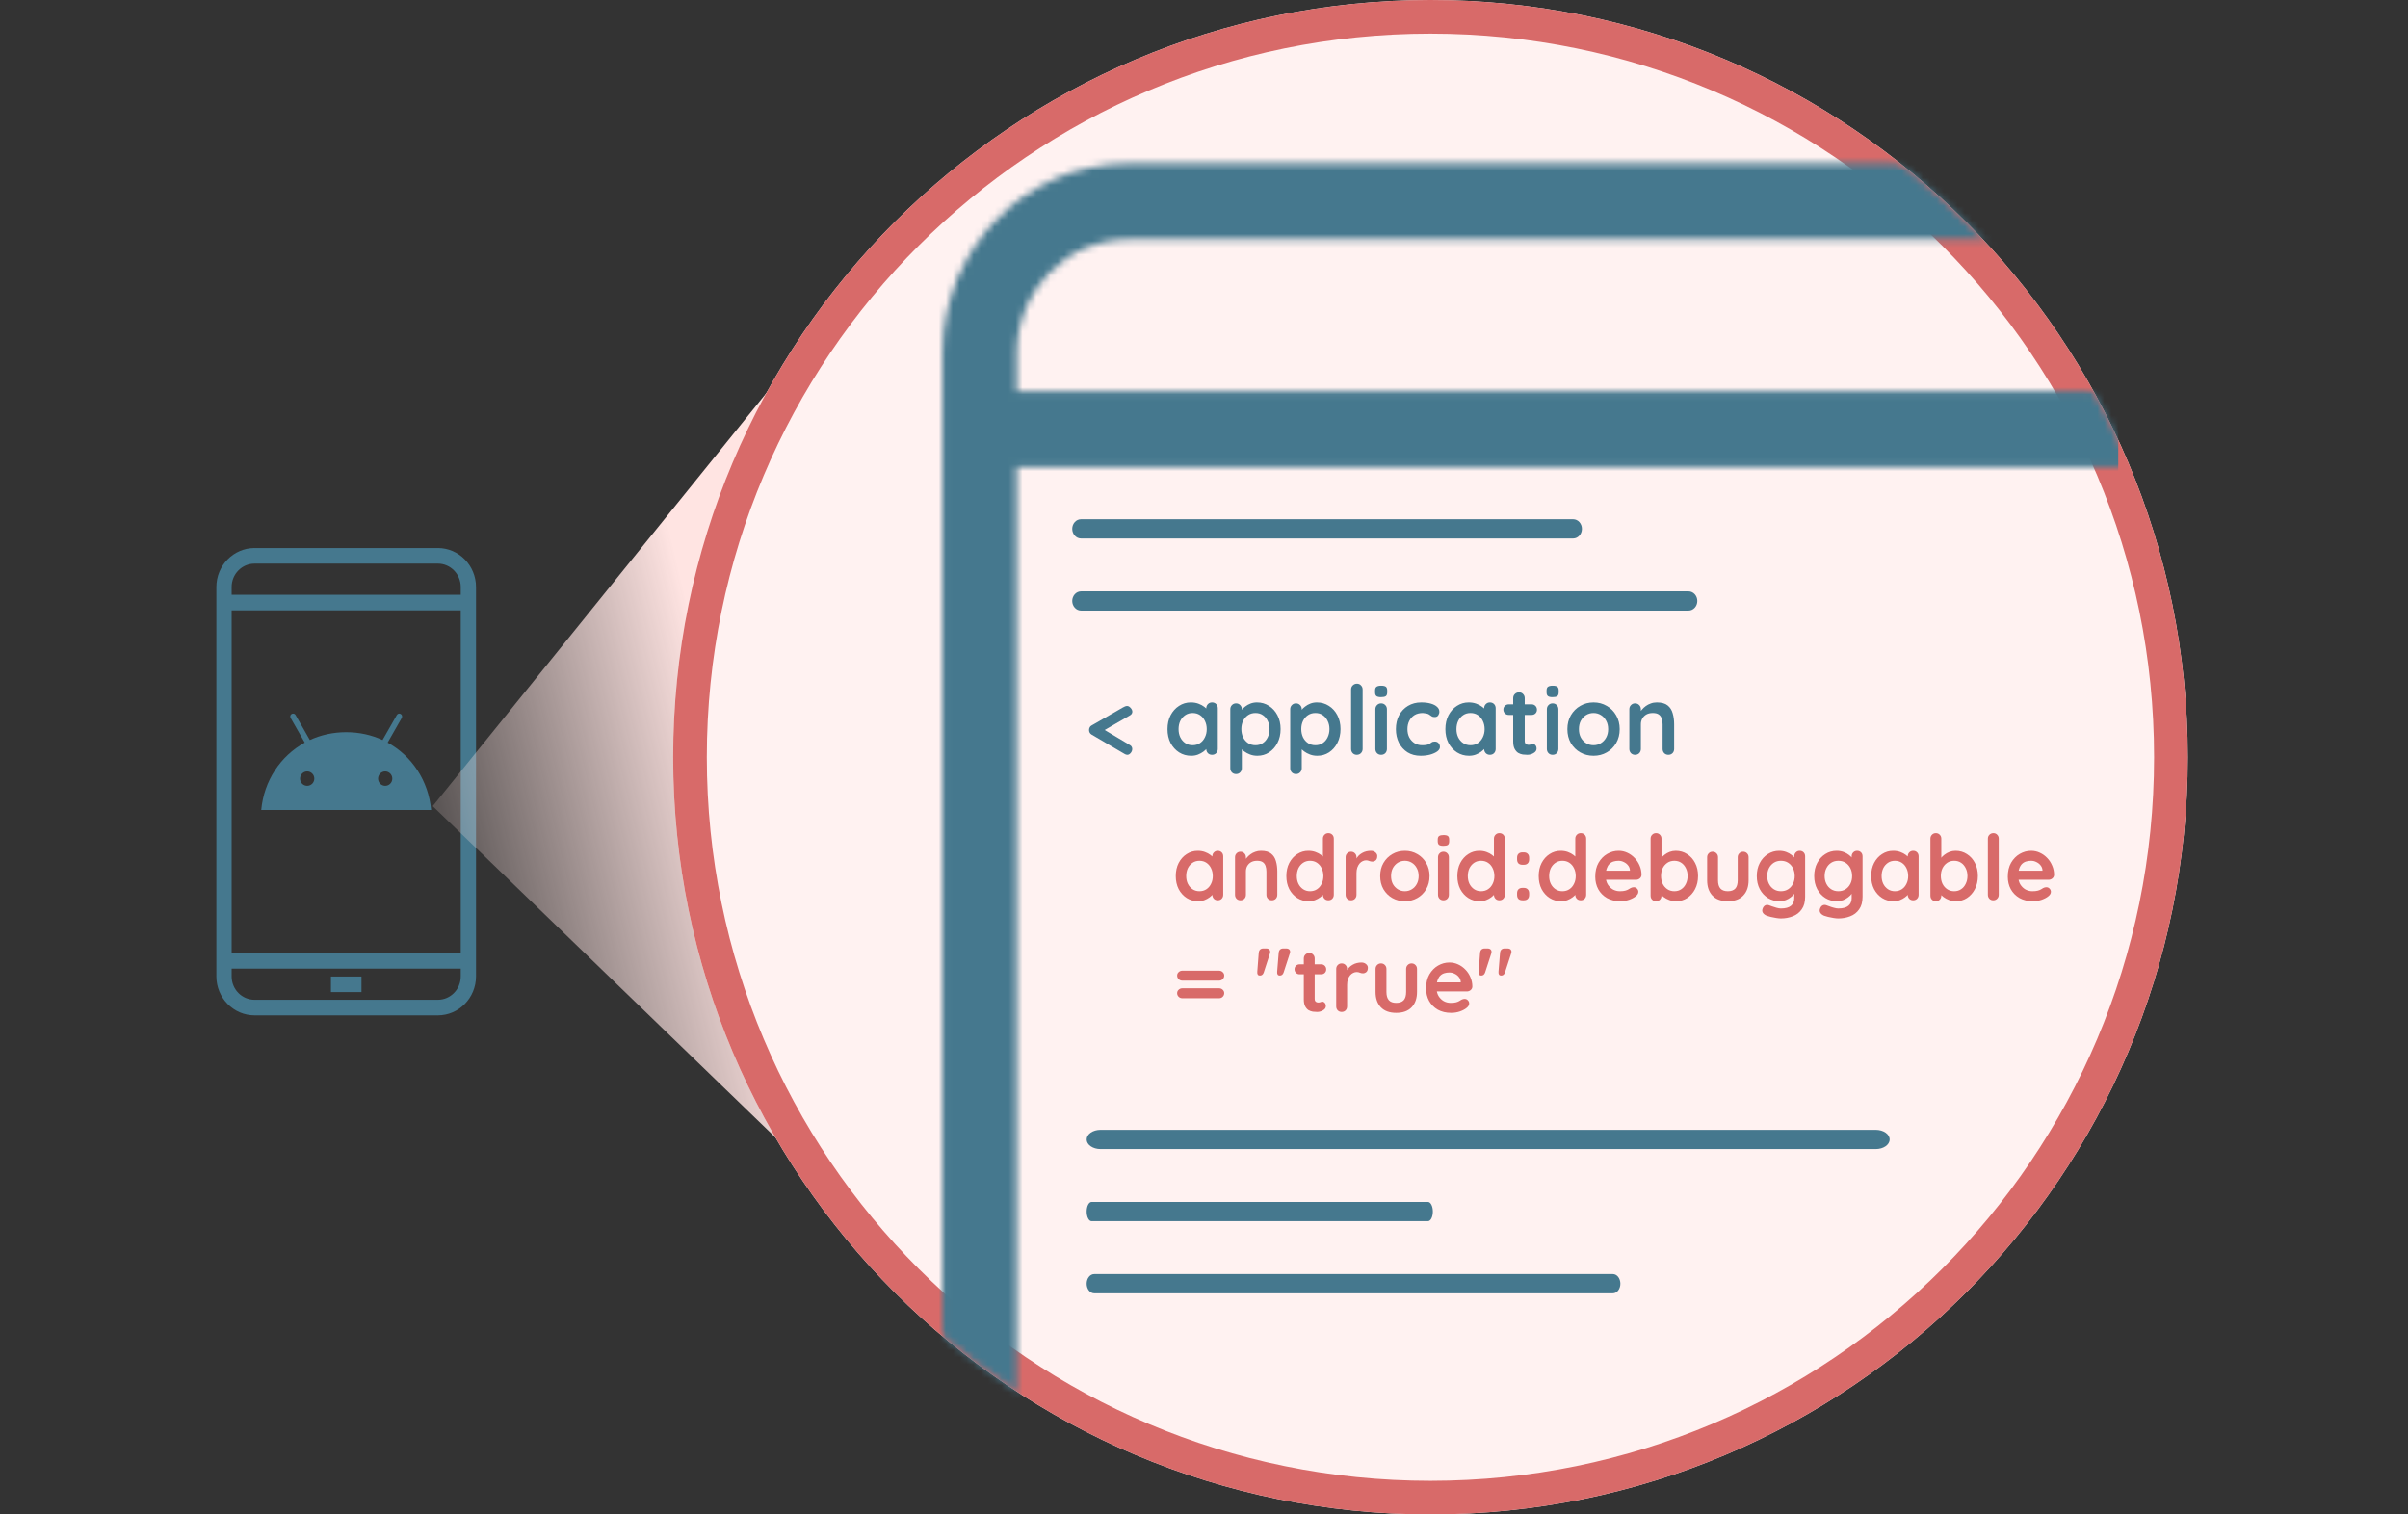 <svg width="345" height="217" viewBox="0 0 345 217" fill="none" xmlns="http://www.w3.org/2000/svg">
<rect x="0" y="0" width="345" height="217" fill="#333333" stroke="none"/>
<path d="M62.729 78.527H36.471C33.451 78.531 31.004 81.027 31 84.107V139.907C31.004 142.987 33.451 145.484 36.471 145.487H62.729C65.749 145.484 68.196 142.987 68.2 139.907V84.107C68.196 81.027 65.749 78.531 62.729 78.527ZM66.012 139.907C66.012 141.756 64.542 143.255 62.729 143.255H36.471C34.658 143.255 33.188 141.756 33.188 139.907V138.791H66.012V139.907ZM66.012 136.559H33.188V87.455H66.012V136.559ZM66.012 85.223H33.188V84.107C33.188 82.258 34.658 80.759 36.471 80.759H62.729C64.542 80.759 66.012 82.258 66.012 84.107V85.223Z" fill="#45788E"/>
<path d="M51.789 139.922H47.413V142.154H51.789V139.922Z" fill="#45788E"/>
<path d="M55.539 106.407L57.559 102.868C57.673 102.67 57.604 102.418 57.41 102.302C57.217 102.187 56.965 102.254 56.854 102.453L54.808 106.037C53.247 105.316 51.49 104.914 49.6 104.914C47.711 104.914 45.954 105.316 44.393 106.037L42.347 102.453C42.233 102.254 41.984 102.187 41.788 102.302C41.592 102.418 41.526 102.67 41.639 102.868L43.659 106.407C40.177 108.316 37.818 111.882 37.428 116.057H61.773C61.383 111.882 59.024 108.316 55.539 106.407ZM44.011 112.598C43.447 112.598 42.991 112.134 42.991 111.566C42.991 110.995 43.45 110.534 44.011 110.534C44.576 110.534 45.032 110.997 45.032 111.566C45.034 112.134 44.576 112.598 44.011 112.598ZM55.187 112.598C54.622 112.598 54.167 112.134 54.167 111.566C54.167 110.995 54.625 110.534 55.187 110.534C55.751 110.534 56.207 110.997 56.207 111.566C56.21 112.134 55.751 112.598 55.187 112.598Z" fill="#45788E"/>
<path d="M110.775 55.109L62 115.508L117.8 169.465L110.775 55.109Z" fill="url(#paint0_linear)"/>
<path d="M313.444 108.5C313.444 168.423 264.867 217 204.944 217C145.022 217 96.445 168.423 96.445 108.5C96.445 48.577 145.022 0 204.944 0C264.867 0 313.444 48.577 313.444 108.5Z" fill="#FFF2F1"/>
<path fill-rule="evenodd" clip-rule="evenodd" d="M204.944 212.178C262.204 212.178 308.622 165.76 308.622 108.5C308.622 51.24 262.204 4.822 204.944 4.822C147.685 4.822 101.267 51.24 101.267 108.5C101.267 165.76 147.685 212.178 204.944 212.178ZM204.944 217C264.867 217 313.444 168.423 313.444 108.5C313.444 48.577 264.867 0 204.944 0C145.022 0 96.445 48.577 96.445 108.5C96.445 168.423 145.022 217 204.944 217Z" fill="#D86A69"/>
<mask id="mask0" mask-type="alpha" maskUnits="userSpaceOnUse" x="96" y="0" width="218" height="217">
<circle cx="204.944" cy="108.5" r="103.5" fill="#E1EFF4" stroke="#45788E" stroke-width="10"/>
</mask>
<g mask="url(#mask0)">
<path d="M268.75 161.891H157.673C156.578 161.891 155.689 162.507 155.689 163.268C155.689 164.029 156.578 164.646 157.673 164.646H268.75C269.846 164.646 270.734 164.029 270.734 163.268C270.734 162.507 269.846 161.891 268.75 161.891Z" fill="#45788E"/>
<path d="M231.074 182.559H156.772C156.174 182.559 155.689 183.175 155.689 183.936C155.689 184.697 156.174 185.314 156.772 185.314H231.074C231.672 185.314 232.156 184.697 232.156 183.936C232.156 183.175 231.672 182.559 231.074 182.559Z" fill="#45788E"/>
<path d="M204.588 172.223H156.391C156.004 172.223 155.689 172.84 155.689 173.6C155.689 174.361 156.004 174.978 156.391 174.978H204.588C204.975 174.978 205.289 174.361 205.289 173.6C205.289 172.84 204.975 172.223 204.588 172.223Z" fill="#45788E"/>
<path d="M225.386 74.402H154.881C154.186 74.402 153.622 75.019 153.622 75.78C153.622 76.541 154.186 77.158 154.881 77.158H225.386C226.081 77.158 226.645 76.541 226.645 75.78C226.645 75.019 226.081 74.402 225.386 74.402Z" fill="#45788E"/>
<path d="M241.911 84.734H154.89C154.19 84.734 153.622 85.351 153.622 86.112C153.622 86.873 154.19 87.49 154.89 87.49H241.911C242.61 87.49 243.178 86.873 243.178 86.112C243.178 85.351 242.61 84.734 241.911 84.734Z" fill="#45788E"/>
<path d="M161.531 108.156C161.43 108.156 161.32 108.129 161.2 108.074C161.09 108.01 160.97 107.941 160.842 107.867L156.364 105.236C156.254 105.162 156.171 105.07 156.116 104.96C156.061 104.841 156.033 104.721 156.033 104.602C156.033 104.473 156.061 104.354 156.116 104.244C156.171 104.124 156.254 104.032 156.364 103.968L160.842 101.392C160.961 101.318 161.072 101.263 161.173 101.226C161.283 101.18 161.384 101.157 161.476 101.157C161.659 101.157 161.829 101.249 161.985 101.433C162.151 101.607 162.233 101.791 162.233 101.984C162.233 102.076 162.206 102.168 162.151 102.26C162.105 102.342 162.031 102.416 161.93 102.48L157.149 105.249L157.053 103.872L161.917 106.779C162.027 106.843 162.105 106.926 162.151 107.027C162.197 107.119 162.22 107.215 162.22 107.316C162.22 107.536 162.142 107.734 161.985 107.908C161.838 108.074 161.687 108.156 161.531 108.156Z" fill="#45788E"/>
<path d="M173.651 100.648C173.889 100.648 174.087 100.726 174.243 100.882C174.399 101.038 174.477 101.24 174.477 101.488V107.316C174.477 107.555 174.399 107.757 174.243 107.922C174.087 108.078 173.889 108.156 173.651 108.156C173.412 108.156 173.214 108.078 173.058 107.922C172.902 107.757 172.824 107.555 172.824 107.316V106.641L173.127 106.765C173.127 106.884 173.063 107.031 172.934 107.206C172.806 107.371 172.631 107.536 172.411 107.702C172.19 107.867 171.928 108.01 171.625 108.129C171.331 108.239 171.01 108.294 170.661 108.294C170.027 108.294 169.453 108.134 168.939 107.812C168.424 107.481 168.015 107.031 167.712 106.462C167.418 105.883 167.271 105.222 167.271 104.478C167.271 103.725 167.418 103.063 167.712 102.494C168.015 101.915 168.42 101.465 168.925 101.144C169.43 100.813 169.99 100.648 170.606 100.648C171.001 100.648 171.363 100.707 171.694 100.827C172.025 100.946 172.31 101.098 172.548 101.281C172.796 101.465 172.985 101.653 173.113 101.846C173.251 102.03 173.32 102.186 173.32 102.315L172.824 102.494V101.488C172.824 101.249 172.902 101.052 173.058 100.896C173.214 100.73 173.412 100.648 173.651 100.648ZM170.867 106.779C171.272 106.779 171.625 106.678 171.928 106.476C172.231 106.274 172.466 105.998 172.631 105.649C172.806 105.3 172.893 104.91 172.893 104.478C172.893 104.037 172.806 103.642 172.631 103.293C172.466 102.944 172.231 102.668 171.928 102.466C171.625 102.264 171.272 102.163 170.867 102.163C170.473 102.163 170.123 102.264 169.82 102.466C169.517 102.668 169.278 102.944 169.104 103.293C168.939 103.642 168.856 104.037 168.856 104.478C168.856 104.91 168.939 105.3 169.104 105.649C169.278 105.998 169.517 106.274 169.82 106.476C170.123 106.678 170.473 106.779 170.867 106.779Z" fill="#45788E"/>
<path d="M180.085 100.648C180.728 100.648 181.302 100.813 181.808 101.144C182.322 101.465 182.726 101.911 183.02 102.48C183.323 103.05 183.475 103.711 183.475 104.464C183.475 105.217 183.323 105.883 183.02 106.462C182.726 107.031 182.327 107.481 181.821 107.812C181.325 108.134 180.765 108.294 180.141 108.294C179.773 108.294 179.429 108.235 179.107 108.115C178.786 107.996 178.501 107.844 178.253 107.66C178.014 107.477 177.826 107.293 177.688 107.109C177.56 106.916 177.495 106.756 177.495 106.627L177.922 106.448V110.072C177.922 110.31 177.844 110.508 177.688 110.664C177.532 110.829 177.335 110.912 177.096 110.912C176.857 110.912 176.659 110.834 176.503 110.678C176.347 110.522 176.269 110.32 176.269 110.072V101.626C176.269 101.387 176.347 101.19 176.503 101.033C176.659 100.868 176.857 100.785 177.096 100.785C177.335 100.785 177.532 100.868 177.688 101.033C177.844 101.19 177.922 101.387 177.922 101.626V102.301L177.688 102.177C177.688 102.058 177.752 101.915 177.881 101.75C178.01 101.575 178.184 101.405 178.405 101.24C178.625 101.066 178.878 100.923 179.162 100.813C179.456 100.703 179.764 100.648 180.085 100.648ZM179.879 102.163C179.475 102.163 179.121 102.264 178.818 102.466C178.515 102.668 178.276 102.944 178.101 103.293C177.936 103.633 177.853 104.023 177.853 104.464C177.853 104.896 177.936 105.291 178.101 105.649C178.276 105.998 178.515 106.274 178.818 106.476C179.121 106.678 179.475 106.779 179.879 106.779C180.283 106.779 180.632 106.678 180.926 106.476C181.229 106.274 181.463 105.998 181.629 105.649C181.803 105.291 181.89 104.896 181.89 104.464C181.89 104.023 181.803 103.633 181.629 103.293C181.463 102.944 181.229 102.668 180.926 102.466C180.632 102.264 180.283 102.163 179.879 102.163Z" fill="#45788E"/>
<path d="M188.67 100.648C189.313 100.648 189.887 100.813 190.392 101.144C190.906 101.465 191.31 101.911 191.604 102.48C191.907 103.05 192.059 103.711 192.059 104.464C192.059 105.217 191.907 105.883 191.604 106.462C191.31 107.031 190.911 107.481 190.406 107.812C189.91 108.134 189.349 108.294 188.725 108.294C188.357 108.294 188.013 108.235 187.691 108.115C187.37 107.996 187.085 107.844 186.837 107.66C186.598 107.477 186.41 107.293 186.272 107.109C186.144 106.916 186.079 106.756 186.079 106.627L186.507 106.448V110.072C186.507 110.31 186.428 110.508 186.272 110.664C186.116 110.829 185.919 110.912 185.68 110.912C185.441 110.912 185.244 110.834 185.087 110.678C184.931 110.522 184.853 110.32 184.853 110.072V101.626C184.853 101.387 184.931 101.19 185.087 101.033C185.244 100.868 185.441 100.785 185.68 100.785C185.919 100.785 186.116 100.868 186.272 101.033C186.428 101.19 186.507 101.387 186.507 101.626V102.301L186.272 102.177C186.272 102.058 186.337 101.915 186.465 101.75C186.594 101.575 186.768 101.405 186.989 101.24C187.209 101.066 187.462 100.923 187.747 100.813C188.04 100.703 188.348 100.648 188.67 100.648ZM188.463 102.163C188.059 102.163 187.705 102.264 187.402 102.466C187.099 102.668 186.86 102.944 186.686 103.293C186.52 103.633 186.438 104.023 186.438 104.464C186.438 104.896 186.52 105.291 186.686 105.649C186.86 105.998 187.099 106.274 187.402 106.476C187.705 106.678 188.059 106.779 188.463 106.779C188.867 106.779 189.216 106.678 189.51 106.476C189.813 106.274 190.047 105.998 190.213 105.649C190.387 105.291 190.475 104.896 190.475 104.464C190.475 104.023 190.387 103.633 190.213 103.293C190.047 102.944 189.813 102.668 189.51 102.466C189.216 102.264 188.867 102.163 188.463 102.163Z" fill="#45788E"/>
<path d="M195.229 107.316C195.229 107.555 195.146 107.757 194.981 107.922C194.824 108.078 194.627 108.156 194.388 108.156C194.158 108.156 193.966 108.078 193.809 107.922C193.653 107.757 193.575 107.555 193.575 107.316V98.801C193.575 98.563 193.653 98.365 193.809 98.209C193.975 98.044 194.177 97.961 194.416 97.961C194.654 97.961 194.847 98.044 194.994 98.209C195.15 98.365 195.229 98.563 195.229 98.801V107.316Z" fill="#45788E"/>
<path d="M198.708 107.316C198.708 107.555 198.63 107.757 198.474 107.922C198.317 108.078 198.12 108.156 197.881 108.156C197.642 108.156 197.445 108.078 197.289 107.922C197.133 107.757 197.055 107.555 197.055 107.316V101.626C197.055 101.387 197.133 101.19 197.289 101.033C197.445 100.868 197.642 100.785 197.881 100.785C198.12 100.785 198.317 100.868 198.474 101.033C198.63 101.19 198.708 101.387 198.708 101.626V107.316ZM197.867 99.89C197.555 99.89 197.335 99.839 197.206 99.738C197.077 99.637 197.013 99.458 197.013 99.201V98.939C197.013 98.673 197.082 98.494 197.22 98.402C197.367 98.301 197.587 98.25 197.881 98.25C198.203 98.25 198.428 98.301 198.556 98.402C198.685 98.503 198.749 98.682 198.749 98.939V99.201C198.749 99.467 198.68 99.651 198.543 99.752C198.405 99.844 198.18 99.89 197.867 99.89Z" fill="#45788E"/>
<path d="M203.617 100.648C204.141 100.648 204.595 100.703 204.981 100.813C205.376 100.923 205.679 101.079 205.891 101.281C206.111 101.474 206.221 101.708 206.221 101.984C206.221 102.168 206.166 102.342 206.056 102.508C205.946 102.664 205.785 102.742 205.574 102.742C205.427 102.742 205.303 102.723 205.202 102.687C205.11 102.641 205.027 102.586 204.954 102.521C204.88 102.457 204.793 102.397 204.692 102.342C204.6 102.287 204.458 102.246 204.265 102.218C204.081 102.182 203.943 102.163 203.851 102.163C203.383 102.163 202.983 102.264 202.653 102.466C202.331 102.668 202.083 102.944 201.909 103.293C201.734 103.633 201.647 104.028 201.647 104.478C201.647 104.919 201.734 105.314 201.909 105.663C202.093 106.003 202.341 106.274 202.653 106.476C202.974 106.678 203.342 106.779 203.755 106.779C203.985 106.779 204.182 106.765 204.347 106.737C204.513 106.71 204.651 106.668 204.761 106.613C204.889 106.54 205.004 106.462 205.105 106.379C205.206 106.296 205.358 106.255 205.56 106.255C205.799 106.255 205.982 106.333 206.111 106.489C206.24 106.636 206.304 106.82 206.304 107.04C206.304 107.27 206.175 107.481 205.918 107.674C205.661 107.858 205.321 108.01 204.899 108.129C204.485 108.239 204.035 108.294 203.548 108.294C202.823 108.294 202.194 108.129 201.661 107.798C201.128 107.458 200.715 106.999 200.421 106.42C200.136 105.842 199.994 105.194 199.994 104.478C199.994 103.725 200.145 103.063 200.448 102.494C200.761 101.915 201.188 101.465 201.73 101.144C202.281 100.813 202.91 100.648 203.617 100.648Z" fill="#45788E"/>
<path d="M213.464 100.648C213.702 100.648 213.9 100.726 214.056 100.882C214.212 101.038 214.29 101.24 214.29 101.488V107.316C214.29 107.555 214.212 107.757 214.056 107.922C213.9 108.078 213.702 108.156 213.464 108.156C213.225 108.156 213.027 108.078 212.871 107.922C212.715 107.757 212.637 107.555 212.637 107.316V106.641L212.94 106.765C212.94 106.884 212.876 107.031 212.747 107.206C212.618 107.371 212.444 107.536 212.224 107.702C212.003 107.867 211.741 108.01 211.438 108.129C211.144 108.239 210.823 108.294 210.474 108.294C209.84 108.294 209.266 108.134 208.752 107.812C208.237 107.481 207.828 107.031 207.525 106.462C207.231 105.883 207.084 105.222 207.084 104.478C207.084 103.725 207.231 103.063 207.525 102.494C207.828 101.915 208.233 101.465 208.738 101.144C209.243 100.813 209.803 100.648 210.419 100.648C210.814 100.648 211.176 100.707 211.507 100.827C211.838 100.946 212.122 101.098 212.361 101.281C212.609 101.465 212.798 101.653 212.926 101.846C213.064 102.03 213.133 102.186 213.133 102.315L212.637 102.494V101.488C212.637 101.249 212.715 101.052 212.871 100.896C213.027 100.73 213.225 100.648 213.464 100.648ZM210.68 106.779C211.085 106.779 211.438 106.678 211.741 106.476C212.044 106.274 212.279 105.998 212.444 105.649C212.618 105.3 212.706 104.91 212.706 104.478C212.706 104.037 212.618 103.642 212.444 103.293C212.279 102.944 212.044 102.668 211.741 102.466C211.438 102.264 211.085 102.163 210.68 102.163C210.285 102.163 209.936 102.264 209.633 102.466C209.33 102.668 209.091 102.944 208.917 103.293C208.752 103.642 208.669 104.037 208.669 104.478C208.669 104.91 208.752 105.3 208.917 105.649C209.091 105.998 209.33 106.274 209.633 106.476C209.936 106.678 210.285 106.779 210.68 106.779Z" fill="#45788E"/>
<path d="M216.165 100.923H219.43C219.65 100.923 219.834 100.997 219.981 101.144C220.128 101.291 220.202 101.474 220.202 101.695C220.202 101.906 220.128 102.085 219.981 102.232C219.834 102.37 219.65 102.439 219.43 102.439H216.165C215.944 102.439 215.76 102.365 215.614 102.218C215.467 102.071 215.393 101.888 215.393 101.667C215.393 101.456 215.467 101.281 215.614 101.144C215.76 100.997 215.944 100.923 216.165 100.923ZM217.639 99.201C217.878 99.201 218.071 99.284 218.218 99.449C218.374 99.605 218.452 99.803 218.452 100.041V106.172C218.452 106.301 218.475 106.407 218.521 106.489C218.576 106.572 218.645 106.632 218.727 106.668C218.819 106.705 218.916 106.724 219.017 106.724C219.127 106.724 219.228 106.705 219.32 106.668C219.412 106.623 219.517 106.6 219.637 106.6C219.765 106.6 219.88 106.659 219.981 106.779C220.091 106.898 220.146 107.063 220.146 107.275C220.146 107.532 220.004 107.743 219.719 107.908C219.444 108.074 219.145 108.156 218.824 108.156C218.631 108.156 218.415 108.143 218.176 108.115C217.947 108.078 217.726 108 217.515 107.881C217.313 107.752 217.143 107.559 217.005 107.302C216.867 107.045 216.798 106.691 216.798 106.241V100.041C216.798 99.803 216.876 99.605 217.033 99.449C217.198 99.284 217.4 99.201 217.639 99.201Z" fill="#45788E"/>
<path d="M223.276 107.316C223.276 107.555 223.198 107.757 223.042 107.922C222.886 108.078 222.689 108.156 222.45 108.156C222.211 108.156 222.013 108.078 221.857 107.922C221.701 107.757 221.623 107.555 221.623 107.316V101.626C221.623 101.387 221.701 101.19 221.857 101.033C222.013 100.868 222.211 100.785 222.45 100.785C222.689 100.785 222.886 100.868 223.042 101.033C223.198 101.19 223.276 101.387 223.276 101.626V107.316ZM222.436 99.89C222.124 99.89 221.903 99.839 221.775 99.738C221.646 99.637 221.582 99.458 221.582 99.201V98.939C221.582 98.673 221.651 98.494 221.788 98.402C221.935 98.301 222.156 98.25 222.45 98.25C222.771 98.25 222.996 98.301 223.125 98.402C223.253 98.503 223.318 98.682 223.318 98.939V99.201C223.318 99.467 223.249 99.651 223.111 99.752C222.973 99.844 222.748 99.89 222.436 99.89Z" fill="#45788E"/>
<path d="M232.057 104.478C232.057 105.231 231.887 105.897 231.548 106.476C231.217 107.045 230.767 107.491 230.197 107.812C229.637 108.134 229.008 108.294 228.31 108.294C227.612 108.294 226.978 108.134 226.409 107.812C225.848 107.491 225.398 107.045 225.058 106.476C224.728 105.897 224.562 105.231 224.562 104.478C224.562 103.725 224.728 103.063 225.058 102.494C225.398 101.915 225.848 101.465 226.409 101.144C226.978 100.813 227.612 100.648 228.31 100.648C229.008 100.648 229.637 100.813 230.197 101.144C230.767 101.465 231.217 101.915 231.548 102.494C231.887 103.063 232.057 103.725 232.057 104.478ZM230.404 104.478C230.404 104.009 230.308 103.605 230.115 103.265C229.931 102.916 229.678 102.645 229.357 102.452C229.045 102.26 228.696 102.163 228.31 102.163C227.924 102.163 227.57 102.26 227.249 102.452C226.937 102.645 226.684 102.916 226.491 103.265C226.307 103.605 226.216 104.009 226.216 104.478C226.216 104.937 226.307 105.341 226.491 105.69C226.684 106.03 226.937 106.296 227.249 106.489C227.57 106.682 227.924 106.779 228.31 106.779C228.696 106.779 229.045 106.682 229.357 106.489C229.678 106.296 229.931 106.03 230.115 105.69C230.308 105.341 230.404 104.937 230.404 104.478Z" fill="#45788E"/>
<path d="M237.379 100.648C238.059 100.648 238.573 100.79 238.922 101.075C239.281 101.359 239.524 101.741 239.652 102.218C239.79 102.687 239.859 103.21 239.859 103.789V107.316C239.859 107.555 239.781 107.757 239.625 107.922C239.469 108.078 239.271 108.156 239.032 108.156C238.794 108.156 238.596 108.078 238.44 107.922C238.284 107.757 238.206 107.555 238.206 107.316V103.789C238.206 103.486 238.164 103.215 238.082 102.976C238.008 102.728 237.871 102.531 237.669 102.384C237.466 102.237 237.177 102.163 236.8 102.163C236.433 102.163 236.121 102.237 235.864 102.384C235.616 102.531 235.423 102.728 235.285 102.976C235.156 103.215 235.092 103.486 235.092 103.789V107.316C235.092 107.555 235.014 107.757 234.858 107.922C234.702 108.078 234.504 108.156 234.265 108.156C234.027 108.156 233.829 108.078 233.673 107.922C233.517 107.757 233.439 107.555 233.439 107.316V101.626C233.439 101.387 233.517 101.19 233.673 101.033C233.829 100.868 234.027 100.785 234.265 100.785C234.504 100.785 234.702 100.868 234.858 101.033C235.014 101.19 235.092 101.387 235.092 101.626V102.218L234.885 102.177C234.968 102.021 235.087 101.855 235.244 101.681C235.4 101.497 235.583 101.327 235.795 101.171C236.006 101.015 236.245 100.891 236.511 100.799C236.778 100.698 237.067 100.648 237.379 100.648Z" fill="#45788E"/>
<path d="M174.474 121.914C174.699 121.914 174.886 121.988 175.033 122.135C175.18 122.282 175.254 122.473 175.254 122.707V128.206C175.254 128.431 175.18 128.622 175.033 128.778C174.886 128.925 174.699 128.999 174.474 128.999C174.249 128.999 174.062 128.925 173.915 128.778C173.768 128.622 173.694 128.431 173.694 128.206V127.569L173.98 127.686C173.98 127.799 173.919 127.937 173.798 128.102C173.677 128.258 173.512 128.414 173.304 128.57C173.096 128.726 172.849 128.86 172.563 128.973C172.286 129.077 171.982 129.129 171.653 129.129C171.055 129.129 170.513 128.977 170.028 128.674C169.543 128.362 169.157 127.937 168.871 127.4C168.594 126.854 168.455 126.23 168.455 125.528C168.455 124.817 168.594 124.193 168.871 123.656C169.157 123.11 169.538 122.685 170.015 122.382C170.492 122.07 171.02 121.914 171.601 121.914C171.974 121.914 172.316 121.97 172.628 122.083C172.94 122.196 173.209 122.339 173.434 122.512C173.668 122.685 173.846 122.863 173.967 123.045C174.097 123.218 174.162 123.366 174.162 123.487L173.694 123.656V122.707C173.694 122.482 173.768 122.295 173.915 122.148C174.062 121.992 174.249 121.914 174.474 121.914ZM171.848 127.699C172.229 127.699 172.563 127.604 172.849 127.413C173.135 127.222 173.356 126.962 173.512 126.633C173.677 126.304 173.759 125.935 173.759 125.528C173.759 125.112 173.677 124.739 173.512 124.41C173.356 124.081 173.135 123.821 172.849 123.63C172.563 123.439 172.229 123.344 171.848 123.344C171.475 123.344 171.146 123.439 170.86 123.63C170.574 123.821 170.349 124.081 170.184 124.41C170.028 124.739 169.95 125.112 169.95 125.528C169.95 125.935 170.028 126.304 170.184 126.633C170.349 126.962 170.574 127.222 170.86 127.413C171.146 127.604 171.475 127.699 171.848 127.699Z" fill="#D86A69"/>
<path d="M180.663 121.914C181.304 121.914 181.789 122.048 182.119 122.317C182.457 122.586 182.686 122.945 182.808 123.396C182.938 123.838 183.003 124.332 183.003 124.878V128.206C183.003 128.431 182.929 128.622 182.782 128.778C182.634 128.925 182.448 128.999 182.223 128.999C181.997 128.999 181.811 128.925 181.664 128.778C181.516 128.622 181.443 128.431 181.443 128.206V124.878C181.443 124.592 181.404 124.336 181.326 124.111C181.256 123.877 181.126 123.691 180.936 123.552C180.745 123.413 180.472 123.344 180.117 123.344C179.77 123.344 179.475 123.413 179.233 123.552C178.999 123.691 178.817 123.877 178.687 124.111C178.565 124.336 178.505 124.592 178.505 124.878V128.206C178.505 128.431 178.431 128.622 178.284 128.778C178.136 128.925 177.95 128.999 177.725 128.999C177.499 128.999 177.313 128.925 177.166 128.778C177.018 128.622 176.945 128.431 176.945 128.206V122.837C176.945 122.612 177.018 122.425 177.166 122.278C177.313 122.122 177.499 122.044 177.725 122.044C177.95 122.044 178.136 122.122 178.284 122.278C178.431 122.425 178.505 122.612 178.505 122.837V123.396L178.31 123.357C178.388 123.21 178.5 123.054 178.648 122.889C178.795 122.716 178.968 122.555 179.168 122.408C179.367 122.261 179.592 122.144 179.844 122.057C180.095 121.962 180.368 121.914 180.663 121.914Z" fill="#D86A69"/>
<path d="M190.318 119.379C190.543 119.379 190.729 119.453 190.877 119.6C191.024 119.747 191.098 119.938 191.098 120.172V128.206C191.098 128.431 191.024 128.622 190.877 128.778C190.729 128.925 190.543 128.999 190.318 128.999C190.092 128.999 189.906 128.925 189.759 128.778C189.611 128.622 189.538 128.431 189.538 128.206V127.569L189.824 127.686C189.824 127.799 189.763 127.937 189.642 128.102C189.52 128.258 189.356 128.414 189.148 128.57C188.94 128.726 188.693 128.86 188.407 128.973C188.129 129.077 187.826 129.129 187.497 129.129C186.899 129.129 186.357 128.977 185.872 128.674C185.386 128.362 185.001 127.937 184.715 127.4C184.437 126.854 184.299 126.23 184.299 125.528C184.299 124.817 184.437 124.193 184.715 123.656C185.001 123.11 185.382 122.685 185.859 122.382C186.335 122.07 186.864 121.914 187.445 121.914C187.817 121.914 188.16 121.97 188.472 122.083C188.784 122.196 189.052 122.339 189.278 122.512C189.512 122.685 189.689 122.863 189.811 123.045C189.941 123.218 190.006 123.366 190.006 123.487L189.538 123.656V120.172C189.538 119.947 189.611 119.76 189.759 119.613C189.906 119.457 190.092 119.379 190.318 119.379ZM187.692 127.699C188.073 127.699 188.407 127.604 188.693 127.413C188.979 127.222 189.2 126.962 189.356 126.633C189.52 126.304 189.603 125.935 189.603 125.528C189.603 125.112 189.52 124.739 189.356 124.41C189.2 124.081 188.979 123.821 188.693 123.63C188.407 123.439 188.073 123.344 187.692 123.344C187.319 123.344 186.99 123.439 186.704 123.63C186.418 123.821 186.192 124.081 186.028 124.41C185.872 124.739 185.794 125.112 185.794 125.528C185.794 125.935 185.872 126.304 186.028 126.633C186.192 126.962 186.418 127.222 186.704 127.413C186.99 127.604 187.319 127.699 187.692 127.699Z" fill="#D86A69"/>
<path d="M193.568 128.999C193.343 128.999 193.157 128.925 193.009 128.778C192.862 128.622 192.788 128.431 192.788 128.206V122.837C192.788 122.612 192.862 122.425 193.009 122.278C193.157 122.122 193.343 122.044 193.568 122.044C193.794 122.044 193.98 122.122 194.127 122.278C194.275 122.425 194.348 122.612 194.348 122.837V124.059L194.257 123.188C194.353 122.98 194.474 122.798 194.621 122.642C194.777 122.477 194.951 122.343 195.141 122.239C195.332 122.126 195.536 122.044 195.752 121.992C195.969 121.94 196.186 121.914 196.402 121.914C196.662 121.914 196.879 121.988 197.052 122.135C197.234 122.282 197.325 122.456 197.325 122.655C197.325 122.941 197.252 123.149 197.104 123.279C196.957 123.4 196.797 123.461 196.623 123.461C196.459 123.461 196.307 123.431 196.168 123.37C196.038 123.309 195.887 123.279 195.713 123.279C195.557 123.279 195.397 123.318 195.232 123.396C195.076 123.465 194.929 123.578 194.79 123.734C194.66 123.89 194.552 124.085 194.465 124.319C194.387 124.544 194.348 124.813 194.348 125.125V128.206C194.348 128.431 194.275 128.622 194.127 128.778C193.98 128.925 193.794 128.999 193.568 128.999Z" fill="#D86A69"/>
<path d="M204.815 125.528C204.815 126.239 204.655 126.867 204.334 127.413C204.022 127.95 203.597 128.371 203.06 128.674C202.531 128.977 201.938 129.129 201.279 129.129C200.62 129.129 200.022 128.977 199.485 128.674C198.956 128.371 198.532 127.95 198.211 127.413C197.899 126.867 197.743 126.239 197.743 125.528C197.743 124.817 197.899 124.193 198.211 123.656C198.532 123.11 198.956 122.685 199.485 122.382C200.022 122.07 200.62 121.914 201.279 121.914C201.938 121.914 202.531 122.07 203.06 122.382C203.597 122.685 204.022 123.11 204.334 123.656C204.655 124.193 204.815 124.817 204.815 125.528ZM203.255 125.528C203.255 125.086 203.164 124.705 202.982 124.384C202.809 124.055 202.57 123.799 202.267 123.617C201.972 123.435 201.643 123.344 201.279 123.344C200.915 123.344 200.581 123.435 200.278 123.617C199.983 123.799 199.745 124.055 199.563 124.384C199.39 124.705 199.303 125.086 199.303 125.528C199.303 125.961 199.39 126.343 199.563 126.672C199.745 126.993 199.983 127.244 200.278 127.426C200.581 127.608 200.915 127.699 201.279 127.699C201.643 127.699 201.972 127.608 202.267 127.426C202.57 127.244 202.809 126.993 202.982 126.672C203.164 126.343 203.255 125.961 203.255 125.528Z" fill="#D86A69"/>
<path d="M207.587 128.206C207.587 128.431 207.514 128.622 207.366 128.778C207.219 128.925 207.033 128.999 206.807 128.999C206.582 128.999 206.396 128.925 206.248 128.778C206.101 128.622 206.027 128.431 206.027 128.206V122.837C206.027 122.612 206.101 122.425 206.248 122.278C206.396 122.122 206.582 122.044 206.807 122.044C207.033 122.044 207.219 122.122 207.366 122.278C207.514 122.425 207.587 122.612 207.587 122.837V128.206ZM206.794 121.199C206.5 121.199 206.292 121.151 206.17 121.056C206.049 120.961 205.988 120.792 205.988 120.549V120.302C205.988 120.051 206.053 119.882 206.183 119.795C206.322 119.7 206.53 119.652 206.807 119.652C207.111 119.652 207.323 119.7 207.444 119.795C207.566 119.89 207.626 120.059 207.626 120.302V120.549C207.626 120.8 207.561 120.974 207.431 121.069C207.301 121.156 207.089 121.199 206.794 121.199Z" fill="#D86A69"/>
<path d="M214.82 119.379C215.045 119.379 215.231 119.453 215.379 119.6C215.526 119.747 215.6 119.938 215.6 120.172V128.206C215.6 128.431 215.526 128.622 215.379 128.778C215.231 128.925 215.045 128.999 214.82 128.999C214.594 128.999 214.408 128.925 214.261 128.778C214.113 128.622 214.04 128.431 214.04 128.206V127.569L214.326 127.686C214.326 127.799 214.265 127.937 214.144 128.102C214.022 128.258 213.858 128.414 213.65 128.57C213.442 128.726 213.195 128.86 212.909 128.973C212.631 129.077 212.328 129.129 211.999 129.129C211.401 129.129 210.859 128.977 210.374 128.674C209.888 128.362 209.503 127.937 209.217 127.4C208.939 126.854 208.801 126.23 208.801 125.528C208.801 124.817 208.939 124.193 209.217 123.656C209.503 123.11 209.884 122.685 210.361 122.382C210.837 122.07 211.366 121.914 211.947 121.914C212.319 121.914 212.662 121.97 212.974 122.083C213.286 122.196 213.554 122.339 213.78 122.512C214.014 122.685 214.191 122.863 214.313 123.045C214.443 123.218 214.508 123.366 214.508 123.487L214.04 123.656V120.172C214.04 119.947 214.113 119.76 214.261 119.613C214.408 119.457 214.594 119.379 214.82 119.379ZM212.194 127.699C212.575 127.699 212.909 127.604 213.195 127.413C213.481 127.222 213.702 126.962 213.858 126.633C214.022 126.304 214.105 125.935 214.105 125.528C214.105 125.112 214.022 124.739 213.858 124.41C213.702 124.081 213.481 123.821 213.195 123.63C212.909 123.439 212.575 123.344 212.194 123.344C211.821 123.344 211.492 123.439 211.206 123.63C210.92 123.821 210.694 124.081 210.53 124.41C210.374 124.739 210.296 125.112 210.296 125.528C210.296 125.935 210.374 126.304 210.53 126.633C210.694 126.962 210.92 127.222 211.206 127.413C211.492 127.604 211.821 127.699 212.194 127.699Z" fill="#D86A69"/>
<path d="M218.135 123.916C217.884 123.916 217.689 123.851 217.55 123.721C217.42 123.582 217.355 123.387 217.355 123.136V122.915C217.355 122.664 217.42 122.473 217.55 122.343C217.689 122.204 217.884 122.135 218.135 122.135H218.304C218.556 122.135 218.746 122.204 218.876 122.343C219.015 122.473 219.084 122.664 219.084 122.915V123.136C219.084 123.387 219.015 123.582 218.876 123.721C218.746 123.851 218.556 123.916 218.304 123.916H218.135ZM218.135 128.999C217.884 128.999 217.689 128.934 217.55 128.804C217.42 128.665 217.355 128.47 217.355 128.219V127.998C217.355 127.747 217.42 127.556 217.55 127.426C217.689 127.287 217.884 127.218 218.135 127.218H218.304C218.556 127.218 218.746 127.287 218.876 127.426C219.015 127.556 219.084 127.747 219.084 127.998V128.219C219.084 128.47 219.015 128.665 218.876 128.804C218.746 128.934 218.556 128.999 218.304 128.999H218.135Z" fill="#D86A69"/>
<path d="M226.474 119.379C226.699 119.379 226.886 119.453 227.033 119.6C227.18 119.747 227.254 119.938 227.254 120.172V128.206C227.254 128.431 227.18 128.622 227.033 128.778C226.886 128.925 226.699 128.999 226.474 128.999C226.249 128.999 226.062 128.925 225.915 128.778C225.768 128.622 225.694 128.431 225.694 128.206V127.569L225.98 127.686C225.98 127.799 225.919 127.937 225.798 128.102C225.677 128.258 225.512 128.414 225.304 128.57C225.096 128.726 224.849 128.86 224.563 128.973C224.286 129.077 223.982 129.129 223.653 129.129C223.055 129.129 222.513 128.977 222.028 128.674C221.543 128.362 221.157 127.937 220.871 127.4C220.594 126.854 220.455 126.23 220.455 125.528C220.455 124.817 220.594 124.193 220.871 123.656C221.157 123.11 221.538 122.685 222.015 122.382C222.492 122.07 223.02 121.914 223.601 121.914C223.974 121.914 224.316 121.97 224.628 122.083C224.94 122.196 225.209 122.339 225.434 122.512C225.668 122.685 225.846 122.863 225.967 123.045C226.097 123.218 226.162 123.366 226.162 123.487L225.694 123.656V120.172C225.694 119.947 225.768 119.76 225.915 119.613C226.062 119.457 226.249 119.379 226.474 119.379ZM223.848 127.699C224.229 127.699 224.563 127.604 224.849 127.413C225.135 127.222 225.356 126.962 225.512 126.633C225.677 126.304 225.759 125.935 225.759 125.528C225.759 125.112 225.677 124.739 225.512 124.41C225.356 124.081 225.135 123.821 224.849 123.63C224.563 123.439 224.229 123.344 223.848 123.344C223.475 123.344 223.146 123.439 222.86 123.63C222.574 123.821 222.349 124.081 222.184 124.41C222.028 124.739 221.95 125.112 221.95 125.528C221.95 125.935 222.028 126.304 222.184 126.633C222.349 126.962 222.574 127.222 222.86 127.413C223.146 127.604 223.475 127.699 223.848 127.699Z" fill="#D86A69"/>
<path d="M232.156 129.129C231.419 129.129 230.778 128.977 230.232 128.674C229.694 128.362 229.278 127.942 228.984 127.413C228.698 126.884 228.555 126.286 228.555 125.619C228.555 124.839 228.711 124.176 229.023 123.63C229.343 123.075 229.759 122.651 230.271 122.356C230.782 122.061 231.324 121.914 231.896 121.914C232.338 121.914 232.754 122.005 233.144 122.187C233.542 122.369 233.893 122.62 234.197 122.941C234.5 123.253 234.738 123.617 234.912 124.033C235.094 124.449 235.185 124.891 235.185 125.359C235.176 125.567 235.094 125.736 234.938 125.866C234.782 125.996 234.6 126.061 234.392 126.061H229.426L229.036 124.761H233.807L233.521 125.021V124.67C233.503 124.419 233.412 124.193 233.248 123.994C233.092 123.795 232.892 123.639 232.65 123.526C232.416 123.405 232.164 123.344 231.896 123.344C231.636 123.344 231.393 123.379 231.168 123.448C230.942 123.517 230.747 123.634 230.583 123.799C230.418 123.964 230.288 124.185 230.193 124.462C230.097 124.739 230.05 125.09 230.05 125.515C230.05 125.983 230.145 126.382 230.336 126.711C230.535 127.032 230.786 127.279 231.09 127.452C231.402 127.617 231.731 127.699 232.078 127.699C232.398 127.699 232.654 127.673 232.845 127.621C233.035 127.569 233.187 127.508 233.3 127.439C233.421 127.361 233.529 127.296 233.625 127.244C233.781 127.166 233.928 127.127 234.067 127.127C234.257 127.127 234.413 127.192 234.535 127.322C234.665 127.452 234.73 127.604 234.73 127.777C234.73 128.011 234.608 128.223 234.366 128.414C234.14 128.605 233.824 128.774 233.417 128.921C233.009 129.06 232.589 129.129 232.156 129.129Z" fill="#D86A69"/>
<path d="M240.087 121.914C240.693 121.914 241.235 122.07 241.712 122.382C242.197 122.685 242.578 123.106 242.856 123.643C243.142 124.18 243.285 124.804 243.285 125.515C243.285 126.226 243.142 126.854 242.856 127.4C242.578 127.937 242.201 128.362 241.725 128.674C241.257 128.977 240.728 129.129 240.139 129.129C239.792 129.129 239.467 129.073 239.164 128.96C238.86 128.847 238.592 128.704 238.358 128.531C238.132 128.358 237.955 128.184 237.825 128.011C237.703 127.829 237.643 127.677 237.643 127.556L238.046 127.387V128.336C238.046 128.561 237.972 128.752 237.825 128.908C237.677 129.055 237.491 129.129 237.266 129.129C237.04 129.129 236.854 129.055 236.707 128.908C236.559 128.761 236.486 128.57 236.486 128.336V120.172C236.486 119.947 236.559 119.76 236.707 119.613C236.854 119.457 237.04 119.379 237.266 119.379C237.491 119.379 237.677 119.457 237.825 119.613C237.972 119.76 238.046 119.947 238.046 120.172V123.474L237.825 123.357C237.825 123.244 237.885 123.11 238.007 122.954C238.128 122.789 238.293 122.629 238.501 122.473C238.709 122.308 238.947 122.174 239.216 122.07C239.493 121.966 239.783 121.914 240.087 121.914ZM239.892 123.344C239.51 123.344 239.177 123.439 238.891 123.63C238.605 123.821 238.379 124.081 238.215 124.41C238.059 124.731 237.981 125.099 237.981 125.515C237.981 125.922 238.059 126.295 238.215 126.633C238.379 126.962 238.605 127.222 238.891 127.413C239.177 127.604 239.51 127.699 239.892 127.699C240.273 127.699 240.602 127.604 240.88 127.413C241.166 127.222 241.387 126.962 241.543 126.633C241.707 126.295 241.79 125.922 241.79 125.515C241.79 125.099 241.707 124.731 241.543 124.41C241.387 124.081 241.166 123.821 240.88 123.63C240.602 123.439 240.273 123.344 239.892 123.344Z" fill="#D86A69"/>
<path d="M249.746 122.044C249.972 122.044 250.158 122.122 250.305 122.278C250.453 122.425 250.526 122.612 250.526 122.837V126.139C250.526 127.058 250.271 127.786 249.759 128.323C249.248 128.86 248.511 129.129 247.549 129.129C246.587 129.129 245.851 128.86 245.339 128.323C244.837 127.786 244.585 127.058 244.585 126.139V122.837C244.585 122.612 244.659 122.425 244.806 122.278C244.954 122.122 245.14 122.044 245.365 122.044C245.591 122.044 245.777 122.122 245.924 122.278C246.072 122.425 246.145 122.612 246.145 122.837V126.139C246.145 126.668 246.262 127.062 246.496 127.322C246.73 127.573 247.081 127.699 247.549 127.699C248.026 127.699 248.381 127.573 248.615 127.322C248.849 127.062 248.966 126.668 248.966 126.139V122.837C248.966 122.612 249.04 122.425 249.187 122.278C249.335 122.122 249.521 122.044 249.746 122.044Z" fill="#D86A69"/>
<path d="M254.909 121.914C255.273 121.914 255.607 121.97 255.91 122.083C256.213 122.196 256.473 122.339 256.69 122.512C256.915 122.685 257.089 122.863 257.21 123.045C257.34 123.218 257.405 123.366 257.405 123.487L257.067 123.656V122.707C257.067 122.482 257.141 122.295 257.288 122.148C257.435 121.992 257.622 121.914 257.847 121.914C258.072 121.914 258.259 121.988 258.406 122.135C258.553 122.282 258.627 122.473 258.627 122.707V128.492C258.627 129.246 258.462 129.848 258.133 130.299C257.812 130.758 257.388 131.088 256.859 131.287C256.33 131.495 255.763 131.599 255.156 131.599C254.983 131.599 254.757 131.577 254.48 131.534C254.203 131.491 253.938 131.439 253.687 131.378C253.436 131.317 253.245 131.261 253.115 131.209C252.855 131.096 252.673 130.953 252.569 130.78C252.474 130.615 252.456 130.438 252.517 130.247C252.595 129.996 252.721 129.822 252.894 129.727C253.067 129.64 253.249 129.632 253.44 129.701C253.527 129.727 253.67 129.779 253.869 129.857C254.068 129.935 254.285 130.004 254.519 130.065C254.762 130.134 254.974 130.169 255.156 130.169C255.806 130.169 256.287 130.039 256.599 129.779C256.911 129.519 257.067 129.159 257.067 128.7V127.569L257.223 127.686C257.223 127.799 257.162 127.937 257.041 128.102C256.928 128.258 256.768 128.414 256.56 128.57C256.361 128.726 256.122 128.86 255.845 128.973C255.568 129.077 255.273 129.129 254.961 129.129C254.346 129.129 253.791 128.977 253.297 128.674C252.803 128.362 252.413 127.937 252.127 127.4C251.841 126.854 251.698 126.23 251.698 125.528C251.698 124.817 251.841 124.193 252.127 123.656C252.413 123.11 252.799 122.685 253.284 122.382C253.769 122.07 254.311 121.914 254.909 121.914ZM255.156 123.344C254.766 123.344 254.424 123.439 254.129 123.63C253.834 123.821 253.605 124.081 253.44 124.41C253.275 124.739 253.193 125.112 253.193 125.528C253.193 125.935 253.275 126.304 253.44 126.633C253.605 126.962 253.834 127.222 254.129 127.413C254.424 127.604 254.766 127.699 255.156 127.699C255.555 127.699 255.901 127.604 256.196 127.413C256.491 127.222 256.72 126.962 256.885 126.633C257.05 126.304 257.132 125.935 257.132 125.528C257.132 125.112 257.05 124.739 256.885 124.41C256.72 124.081 256.491 123.821 256.196 123.63C255.901 123.439 255.555 123.344 255.156 123.344Z" fill="#D86A69"/>
<path d="M263.136 121.914C263.5 121.914 263.833 121.97 264.137 122.083C264.44 122.196 264.7 122.339 264.917 122.512C265.142 122.685 265.315 122.863 265.437 123.045C265.567 123.218 265.632 123.366 265.632 123.487L265.294 123.656V122.707C265.294 122.482 265.367 122.295 265.515 122.148C265.662 121.992 265.848 121.914 266.074 121.914C266.299 121.914 266.485 121.988 266.633 122.135C266.78 122.282 266.854 122.473 266.854 122.707V128.492C266.854 129.246 266.689 129.848 266.36 130.299C266.039 130.758 265.614 131.088 265.086 131.287C264.557 131.495 263.989 131.599 263.383 131.599C263.209 131.599 262.984 131.577 262.707 131.534C262.429 131.491 262.165 131.439 261.914 131.378C261.662 131.317 261.472 131.261 261.342 131.209C261.082 131.096 260.9 130.953 260.796 130.78C260.7 130.615 260.683 130.438 260.744 130.247C260.822 129.996 260.947 129.822 261.121 129.727C261.294 129.64 261.476 129.632 261.667 129.701C261.753 129.727 261.896 129.779 262.096 129.857C262.295 129.935 262.512 130.004 262.746 130.065C262.988 130.134 263.201 130.169 263.383 130.169C264.033 130.169 264.514 130.039 264.826 129.779C265.138 129.519 265.294 129.159 265.294 128.7V127.569L265.45 127.686C265.45 127.799 265.389 127.937 265.268 128.102C265.155 128.258 264.995 128.414 264.787 128.57C264.587 128.726 264.349 128.86 264.072 128.973C263.794 129.077 263.5 129.129 263.188 129.129C262.572 129.129 262.018 128.977 261.524 128.674C261.03 128.362 260.64 127.937 260.354 127.4C260.068 126.854 259.925 126.23 259.925 125.528C259.925 124.817 260.068 124.193 260.354 123.656C260.64 123.11 261.025 122.685 261.511 122.382C261.996 122.07 262.538 121.914 263.136 121.914ZM263.383 123.344C262.993 123.344 262.65 123.439 262.356 123.63C262.061 123.821 261.831 124.081 261.667 124.41C261.502 124.739 261.42 125.112 261.42 125.528C261.42 125.935 261.502 126.304 261.667 126.633C261.831 126.962 262.061 127.222 262.356 127.413C262.65 127.604 262.993 127.699 263.383 127.699C263.781 127.699 264.128 127.604 264.423 127.413C264.717 127.222 264.947 126.962 265.112 126.633C265.276 126.304 265.359 125.935 265.359 125.528C265.359 125.112 265.276 124.739 265.112 124.41C264.947 124.081 264.717 123.821 264.423 123.63C264.128 123.439 263.781 123.344 263.383 123.344Z" fill="#D86A69"/>
<path d="M274.107 121.914C274.332 121.914 274.518 121.988 274.666 122.135C274.813 122.282 274.887 122.473 274.887 122.707V128.206C274.887 128.431 274.813 128.622 274.666 128.778C274.518 128.925 274.332 128.999 274.107 128.999C273.881 128.999 273.695 128.925 273.548 128.778C273.4 128.622 273.327 128.431 273.327 128.206V127.569L273.613 127.686C273.613 127.799 273.552 127.937 273.431 128.102C273.309 128.258 273.145 128.414 272.937 128.57C272.729 128.726 272.482 128.86 272.196 128.973C271.918 129.077 271.615 129.129 271.286 129.129C270.688 129.129 270.146 128.977 269.661 128.674C269.175 128.362 268.79 127.937 268.504 127.4C268.226 126.854 268.088 126.23 268.088 125.528C268.088 124.817 268.226 124.193 268.504 123.656C268.79 123.11 269.171 122.685 269.648 122.382C270.124 122.07 270.653 121.914 271.234 121.914C271.606 121.914 271.949 121.97 272.261 122.083C272.573 122.196 272.841 122.339 273.067 122.512C273.301 122.685 273.478 122.863 273.6 123.045C273.73 123.218 273.795 123.366 273.795 123.487L273.327 123.656V122.707C273.327 122.482 273.4 122.295 273.548 122.148C273.695 121.992 273.881 121.914 274.107 121.914ZM271.481 127.699C271.862 127.699 272.196 127.604 272.482 127.413C272.768 127.222 272.989 126.962 273.145 126.633C273.309 126.304 273.392 125.935 273.392 125.528C273.392 125.112 273.309 124.739 273.145 124.41C272.989 124.081 272.768 123.821 272.482 123.63C272.196 123.439 271.862 123.344 271.481 123.344C271.108 123.344 270.779 123.439 270.493 123.63C270.207 123.821 269.981 124.081 269.817 124.41C269.661 124.739 269.583 125.112 269.583 125.528C269.583 125.935 269.661 126.304 269.817 126.633C269.981 126.962 270.207 127.222 270.493 127.413C270.779 127.604 271.108 127.699 271.481 127.699Z" fill="#D86A69"/>
<path d="M280.178 121.914C280.785 121.914 281.327 122.07 281.803 122.382C282.289 122.685 282.67 123.106 282.947 123.643C283.233 124.18 283.376 124.804 283.376 125.515C283.376 126.226 283.233 126.854 282.947 127.4C282.67 127.937 282.293 128.362 281.816 128.674C281.348 128.977 280.82 129.129 280.23 129.129C279.884 129.129 279.559 129.073 279.255 128.96C278.952 128.847 278.683 128.704 278.449 128.531C278.224 128.358 278.046 128.184 277.916 128.011C277.795 127.829 277.734 127.677 277.734 127.556L278.137 127.387V128.336C278.137 128.561 278.064 128.752 277.916 128.908C277.769 129.055 277.583 129.129 277.357 129.129C277.132 129.129 276.946 129.055 276.798 128.908C276.651 128.761 276.577 128.57 276.577 128.336V120.172C276.577 119.947 276.651 119.76 276.798 119.613C276.946 119.457 277.132 119.379 277.357 119.379C277.583 119.379 277.769 119.457 277.916 119.613C278.064 119.76 278.137 119.947 278.137 120.172V123.474L277.916 123.357C277.916 123.244 277.977 123.11 278.098 122.954C278.22 122.789 278.384 122.629 278.592 122.473C278.8 122.308 279.039 122.174 279.307 122.07C279.585 121.966 279.875 121.914 280.178 121.914ZM279.983 123.344C279.602 123.344 279.268 123.439 278.982 123.63C278.696 123.821 278.471 124.081 278.306 124.41C278.15 124.731 278.072 125.099 278.072 125.515C278.072 125.922 278.15 126.295 278.306 126.633C278.471 126.962 278.696 127.222 278.982 127.413C279.268 127.604 279.602 127.699 279.983 127.699C280.365 127.699 280.694 127.604 280.971 127.413C281.257 127.222 281.478 126.962 281.634 126.633C281.799 126.295 281.881 125.922 281.881 125.515C281.881 125.099 281.799 124.731 281.634 124.41C281.478 124.081 281.257 123.821 280.971 123.63C280.694 123.439 280.365 123.344 279.983 123.344Z" fill="#D86A69"/>
<path d="M286.367 128.206C286.367 128.431 286.289 128.622 286.133 128.778C285.986 128.925 285.799 128.999 285.574 128.999C285.357 128.999 285.175 128.925 285.028 128.778C284.881 128.622 284.807 128.431 284.807 128.206V120.172C284.807 119.947 284.881 119.76 285.028 119.613C285.184 119.457 285.375 119.379 285.6 119.379C285.825 119.379 286.007 119.457 286.146 119.613C286.293 119.76 286.367 119.947 286.367 120.172V128.206Z" fill="#D86A69"/>
<path d="M291.265 129.129C290.528 129.129 289.887 128.977 289.341 128.674C288.804 128.362 288.388 127.942 288.093 127.413C287.807 126.884 287.664 126.286 287.664 125.619C287.664 124.839 287.82 124.176 288.132 123.63C288.453 123.075 288.869 122.651 289.38 122.356C289.891 122.061 290.433 121.914 291.005 121.914C291.447 121.914 291.863 122.005 292.253 122.187C292.652 122.369 293.003 122.62 293.306 122.941C293.609 123.253 293.848 123.617 294.021 124.033C294.203 124.449 294.294 124.891 294.294 125.359C294.285 125.567 294.203 125.736 294.047 125.866C293.891 125.996 293.709 126.061 293.501 126.061H288.535L288.145 124.761H292.916L292.63 125.021V124.67C292.613 124.419 292.522 124.193 292.357 123.994C292.201 123.795 292.002 123.639 291.759 123.526C291.525 123.405 291.274 123.344 291.005 123.344C290.745 123.344 290.502 123.379 290.277 123.448C290.052 123.517 289.857 123.634 289.692 123.799C289.527 123.964 289.397 124.185 289.302 124.462C289.207 124.739 289.159 125.09 289.159 125.515C289.159 125.983 289.254 126.382 289.445 126.711C289.644 127.032 289.896 127.279 290.199 127.452C290.511 127.617 290.84 127.699 291.187 127.699C291.508 127.699 291.763 127.673 291.954 127.621C292.145 127.569 292.296 127.508 292.409 127.439C292.53 127.361 292.639 127.296 292.734 127.244C292.89 127.166 293.037 127.127 293.176 127.127C293.367 127.127 293.523 127.192 293.644 127.322C293.774 127.452 293.839 127.604 293.839 127.777C293.839 128.011 293.718 128.223 293.475 128.414C293.25 128.605 292.933 128.774 292.526 128.921C292.119 129.06 291.698 129.129 291.265 129.129Z" fill="#D86A69"/>
<path d="M169.417 140.514C169.2 140.514 169.018 140.445 168.871 140.306C168.724 140.159 168.65 139.985 168.65 139.786C168.65 139.587 168.724 139.422 168.871 139.292C169.018 139.153 169.2 139.084 169.417 139.084H174.63C174.855 139.084 175.037 139.153 175.176 139.292C175.323 139.422 175.397 139.587 175.397 139.786C175.397 139.985 175.323 140.159 175.176 140.306C175.037 140.445 174.855 140.514 174.63 140.514H169.417ZM169.417 143.036C169.2 143.036 169.018 142.967 168.871 142.828C168.724 142.681 168.65 142.507 168.65 142.308C168.65 142.109 168.724 141.944 168.871 141.814C169.018 141.675 169.2 141.606 169.417 141.606H174.63C174.855 141.606 175.037 141.675 175.176 141.814C175.323 141.944 175.397 142.109 175.397 142.308C175.397 142.507 175.323 142.681 175.176 142.828C175.037 142.967 174.855 143.036 174.63 143.036H169.417Z" fill="#D86A69"/>
<path d="M180.342 136.523C180.386 136.107 180.611 135.899 181.018 135.899H181.395C181.638 135.899 181.807 135.968 181.902 136.107C181.998 136.237 182.011 136.415 181.941 136.64L181.057 139.357C180.953 139.643 180.771 139.786 180.511 139.786C180.234 139.786 180.108 139.608 180.134 139.253L180.342 136.523ZM183.202 136.523C183.246 136.107 183.471 135.899 183.878 135.899H184.255C184.498 135.899 184.667 135.968 184.762 136.107C184.858 136.237 184.866 136.415 184.788 136.64L183.904 139.357C183.8 139.643 183.618 139.786 183.358 139.786C183.081 139.786 182.955 139.604 182.981 139.24L183.202 136.523Z" fill="#D86A69"/>
<path d="M186.201 138.174H189.282C189.49 138.174 189.664 138.243 189.802 138.382C189.941 138.521 190.01 138.694 190.01 138.902C190.01 139.101 189.941 139.27 189.802 139.409C189.664 139.539 189.49 139.604 189.282 139.604H186.201C185.993 139.604 185.82 139.535 185.681 139.396C185.543 139.257 185.473 139.084 185.473 138.876C185.473 138.677 185.543 138.512 185.681 138.382C185.82 138.243 185.993 138.174 186.201 138.174ZM187.592 136.549C187.818 136.549 188 136.627 188.138 136.783C188.286 136.93 188.359 137.117 188.359 137.342V143.127C188.359 143.248 188.381 143.348 188.424 143.426C188.476 143.504 188.541 143.56 188.619 143.595C188.706 143.63 188.797 143.647 188.892 143.647C188.996 143.647 189.092 143.63 189.178 143.595C189.265 143.552 189.365 143.53 189.477 143.53C189.599 143.53 189.707 143.586 189.802 143.699C189.906 143.812 189.958 143.968 189.958 144.167C189.958 144.41 189.824 144.609 189.555 144.765C189.295 144.921 189.014 144.999 188.71 144.999C188.528 144.999 188.325 144.986 188.099 144.96C187.883 144.925 187.675 144.852 187.475 144.739C187.285 144.618 187.124 144.436 186.994 144.193C186.864 143.95 186.799 143.617 186.799 143.192V137.342C186.799 137.117 186.873 136.93 187.02 136.783C187.176 136.627 187.367 136.549 187.592 136.549Z" fill="#D86A69"/>
<path d="M192.223 144.999C191.997 144.999 191.811 144.925 191.664 144.778C191.516 144.622 191.443 144.431 191.443 144.206V138.837C191.443 138.612 191.516 138.425 191.664 138.278C191.811 138.122 191.997 138.044 192.223 138.044C192.448 138.044 192.634 138.122 192.782 138.278C192.929 138.425 193.003 138.612 193.003 138.837V140.059L192.912 139.188C193.007 138.98 193.128 138.798 193.276 138.642C193.432 138.477 193.605 138.343 193.796 138.239C193.986 138.126 194.19 138.044 194.407 137.992C194.623 137.94 194.84 137.914 195.057 137.914C195.317 137.914 195.533 137.988 195.707 138.135C195.889 138.282 195.98 138.456 195.98 138.655C195.98 138.941 195.906 139.149 195.759 139.279C195.611 139.4 195.451 139.461 195.278 139.461C195.113 139.461 194.961 139.431 194.823 139.37C194.693 139.309 194.541 139.279 194.368 139.279C194.212 139.279 194.051 139.318 193.887 139.396C193.731 139.465 193.583 139.578 193.445 139.734C193.315 139.89 193.206 140.085 193.12 140.319C193.042 140.544 193.003 140.813 193.003 141.125V144.206C193.003 144.431 192.929 144.622 192.782 144.778C192.634 144.925 192.448 144.999 192.223 144.999Z" fill="#D86A69"/>
<path d="M202.24 138.044C202.466 138.044 202.652 138.122 202.799 138.278C202.947 138.425 203.02 138.612 203.02 138.837V142.139C203.02 143.058 202.765 143.786 202.253 144.323C201.742 144.86 201.005 145.129 200.043 145.129C199.081 145.129 198.345 144.86 197.833 144.323C197.331 143.786 197.079 143.058 197.079 142.139V138.837C197.079 138.612 197.153 138.425 197.3 138.278C197.448 138.122 197.634 138.044 197.859 138.044C198.085 138.044 198.271 138.122 198.418 138.278C198.566 138.425 198.639 138.612 198.639 138.837V142.139C198.639 142.668 198.756 143.062 198.99 143.322C199.224 143.573 199.575 143.699 200.043 143.699C200.52 143.699 200.875 143.573 201.109 143.322C201.343 143.062 201.46 142.668 201.46 142.139V138.837C201.46 138.612 201.534 138.425 201.681 138.278C201.829 138.122 202.015 138.044 202.24 138.044Z" fill="#D86A69"/>
<path d="M207.92 145.129C207.184 145.129 206.542 144.977 205.996 144.674C205.459 144.362 205.043 143.942 204.748 143.413C204.462 142.884 204.319 142.286 204.319 141.619C204.319 140.839 204.475 140.176 204.787 139.63C205.108 139.075 205.524 138.651 206.035 138.356C206.547 138.061 207.088 137.914 207.66 137.914C208.102 137.914 208.518 138.005 208.908 138.187C209.307 138.369 209.658 138.62 209.961 138.941C210.265 139.253 210.503 139.617 210.676 140.033C210.858 140.449 210.949 140.891 210.949 141.359C210.941 141.567 210.858 141.736 210.702 141.866C210.546 141.996 210.364 142.061 210.156 142.061H205.19L204.8 140.761H209.571L209.285 141.021V140.67C209.268 140.419 209.177 140.193 209.012 139.994C208.856 139.795 208.657 139.639 208.414 139.526C208.18 139.405 207.929 139.344 207.66 139.344C207.4 139.344 207.158 139.379 206.932 139.448C206.707 139.517 206.512 139.634 206.347 139.799C206.183 139.964 206.053 140.185 205.957 140.462C205.862 140.739 205.814 141.09 205.814 141.515C205.814 141.983 205.91 142.382 206.1 142.711C206.3 143.032 206.551 143.279 206.854 143.452C207.166 143.617 207.496 143.699 207.842 143.699C208.163 143.699 208.419 143.673 208.609 143.621C208.8 143.569 208.952 143.508 209.064 143.439C209.186 143.361 209.294 143.296 209.389 143.244C209.545 143.166 209.693 143.127 209.831 143.127C210.022 143.127 210.178 143.192 210.299 143.322C210.429 143.452 210.494 143.604 210.494 143.777C210.494 144.011 210.373 144.223 210.13 144.414C209.905 144.605 209.589 144.774 209.181 144.921C208.774 145.06 208.354 145.129 207.92 145.129Z" fill="#D86A69"/>
<path d="M212.055 136.523C212.099 136.107 212.324 135.899 212.731 135.899H213.108C213.351 135.899 213.52 135.968 213.615 136.107C213.711 136.237 213.724 136.415 213.654 136.64L212.77 139.357C212.666 139.643 212.484 139.786 212.224 139.786C211.947 139.786 211.821 139.608 211.847 139.253L212.055 136.523ZM214.915 136.523C214.959 136.107 215.184 135.899 215.591 135.899H215.968C216.211 135.899 216.38 135.968 216.475 136.107C216.571 136.237 216.579 136.415 216.501 136.64L215.617 139.357C215.513 139.643 215.331 139.786 215.071 139.786C214.794 139.786 214.668 139.604 214.694 139.24L214.915 136.523Z" fill="#D86A69"/>
<mask id="mask1" mask-type="alpha" maskUnits="userSpaceOnUse" x="135" y="23" width="182" height="327">
<path d="M289.556 23.422H161.666C146.959 23.439 135.04 35.597 135.022 50.599V322.365C135.04 337.367 146.959 349.524 161.666 349.542H289.556C304.264 349.524 316.183 337.367 316.2 322.365V50.599C316.183 35.597 304.264 23.439 289.556 23.422ZM305.543 322.365C305.543 331.371 298.385 338.671 289.556 338.671H161.666C152.837 338.671 145.68 331.371 145.68 322.365V316.93H305.543V322.365ZM305.543 306.059H145.68V66.904H305.543V306.059ZM305.543 56.034H145.68V50.599C145.68 41.593 152.837 34.292 161.666 34.292H289.556C298.385 34.292 305.543 41.593 305.543 50.599V56.034Z" fill="#45788E"/>
</mask>
<g mask="url(#mask1)">
<rect x="91.311" y="-4.82" width="212.178" height="272.8" fill="#45788E"/>
</g>
</g>
<defs>
<linearGradient id="paint0_linear" x1="102.3" y1="102.643" x2="62" y2="112.287" gradientUnits="userSpaceOnUse">
<stop stop-color="#FFE4E2"/>
<stop offset="1" stop-color="#FFE4E2" stop-opacity="0.2"/>
</linearGradient>
</defs>
</svg>
